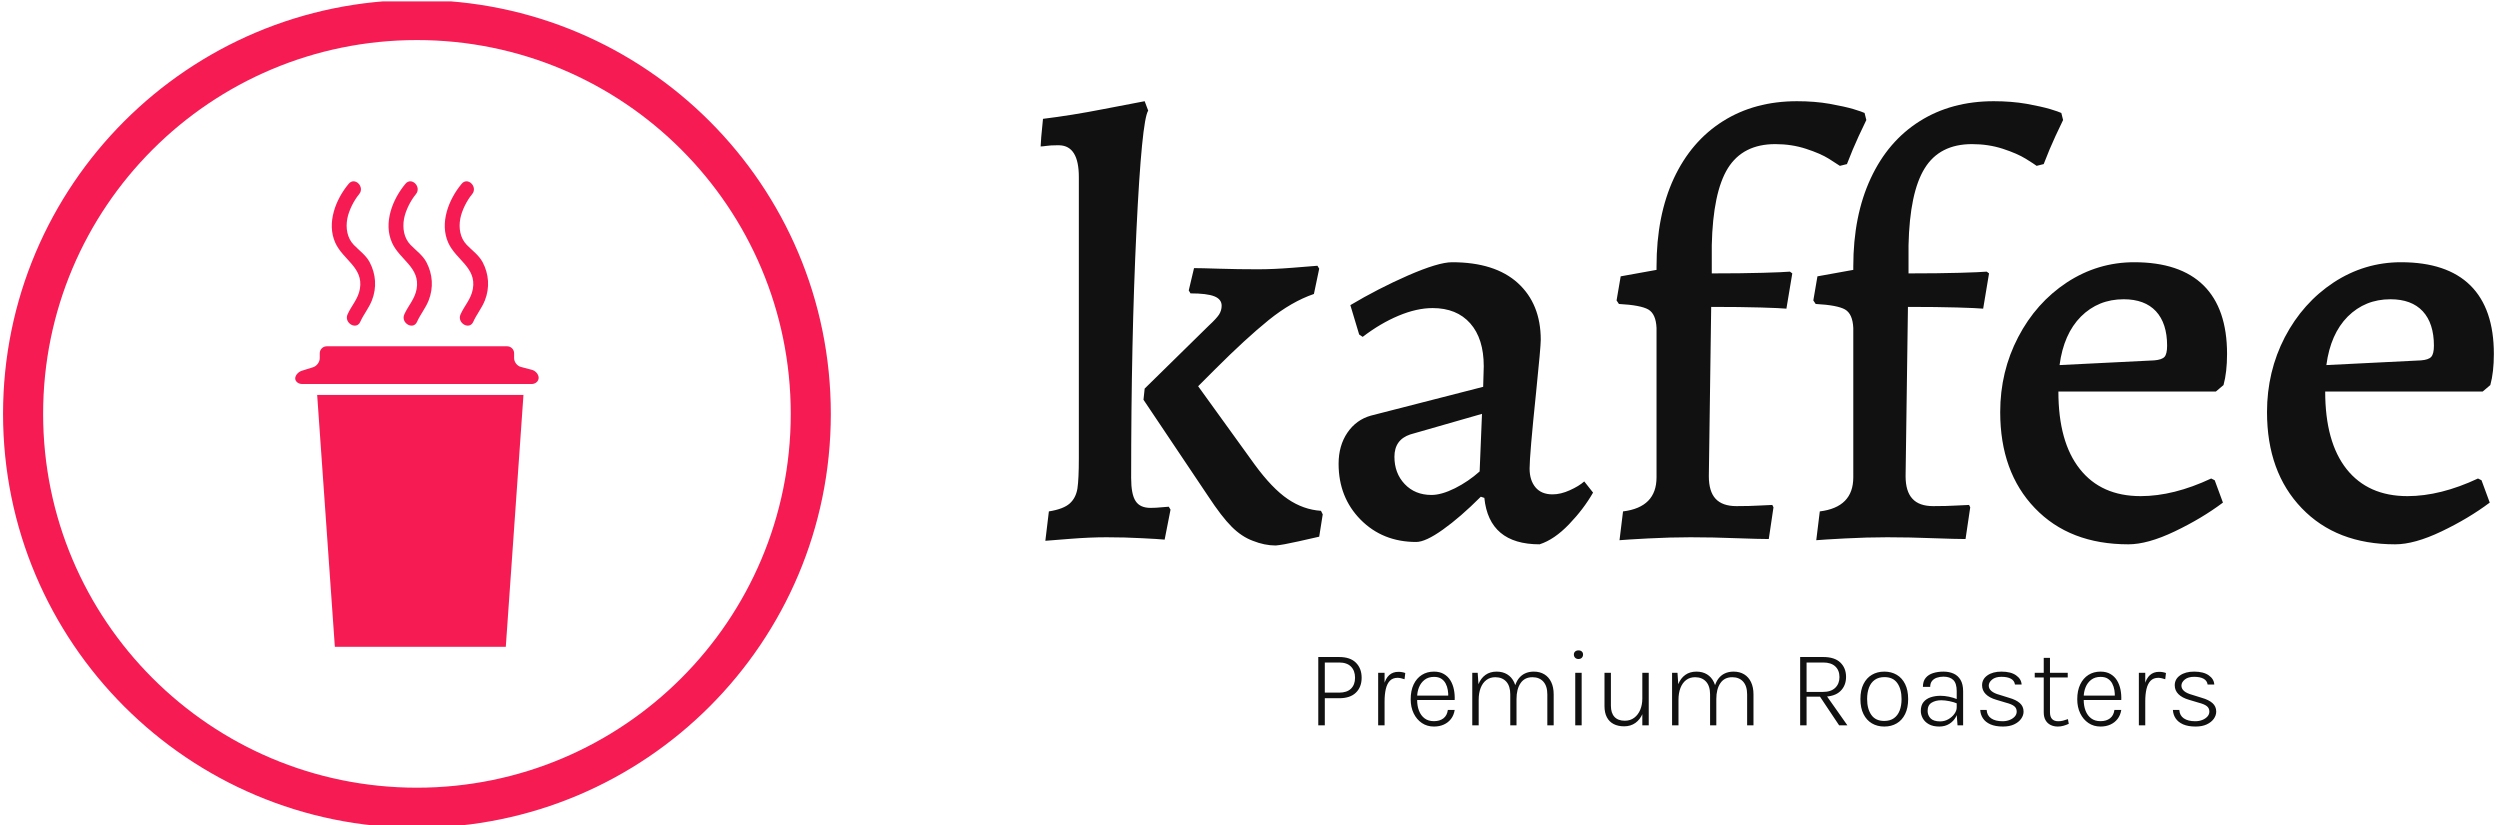 <svg xmlns="http://www.w3.org/2000/svg" version="1.1" xmlns:xlink="http://www.w3.org/1999/xlink" xmlns:svgjs="http://svgjs.dev/svgjs" width="1000" height="330" viewBox="0 0 1000 330"><g transform="matrix(1,0,0,1,-0.606,0.553)"><svg viewBox="0 0 396 131" data-background-color="#f8f8f8" preserveAspectRatio="xMidYMid meet" height="330" width="1000" xmlns="http://www.w3.org/2000/svg" xmlns:xlink="http://www.w3.org/1999/xlink"><g id="tight-bounds" transform="matrix(1,0,0,1,0.24,-0.22)"><svg viewBox="0 0 395.52 131.439" height="131.439" width="395.52"><g><svg viewBox="0 0 677.882 225.274" height="131.439" width="395.52"><g transform="matrix(1,0,0,1,282.362,27.545)"><svg viewBox="0 0 395.52 170.183" height="170.183" width="395.52"><g><svg viewBox="0 0 395.52 170.183" height="170.183" width="395.52"><g><svg viewBox="0 0 395.52 120.911" height="120.911" width="395.52"><g transform="matrix(1,0,0,1,0,0)"><svg width="395.52" viewBox="0.8 -37.1 123.64 37.8" height="120.911" data-palette-color="#111111"><path d="M1.5-2.2Q2.75-2.4 3.28-2.88 3.8-3.35 3.93-4.15 4.05-4.95 4.05-6.75L4.05-6.75 4.05-30.65Q4.05-33.3 2.4-33.35L2.4-33.35 2.15-33.35Q1.65-33.35 1.3-33.3 0.95-33.25 0.8-33.25L0.8-33.25 0.85-34.05 1-35.6Q3.45-35.9 6.15-36.43 8.85-36.95 9.65-37.1L9.65-37.1 9.95-36.3Q9.4-35.45 8.95-26.1 8.5-16.75 8.5-5.05L8.5-5.05Q8.5-3.65 8.88-3.08 9.25-2.5 10.15-2.5L10.15-2.5Q10.6-2.5 11.08-2.55 11.55-2.6 11.7-2.6L11.7-2.6 11.85-2.35 11.35 0.2Q10.85 0.15 9.43 0.08 8 0 6.4 0L6.4 0Q5 0 3.35 0.13 1.7 0.25 1.2 0.3L1.2 0.3 1.5-2.2ZM9.55-11.7L9.65-12.65 15.1-18Q15.75-18.6 15.98-18.95 16.2-19.3 16.2-19.7L16.2-19.7Q16.2-20.25 15.58-20.5 14.95-20.75 13.55-20.75L13.55-20.75 13.4-21 13.85-22.9Q14.4-22.9 15.98-22.85 17.55-22.8 19.3-22.8L19.3-22.8Q20.6-22.8 22.23-22.93 23.85-23.05 24.35-23.1L24.35-23.1 24.5-22.85 24.05-20.7Q22.15-20.05 20.2-18.48 18.25-16.9 15.65-14.3L15.65-14.3Q14.2-12.85 14.2-12.85L14.2-12.85 19-6.2Q20.5-4.15 21.83-3.25 23.15-2.35 24.65-2.25L24.65-2.25 24.8-1.95 24.5-0.05Q24.05 0.05 22.73 0.35 21.4 0.65 20.8 0.7L20.8 0.7Q19.85 0.7 18.85 0.3L18.85 0.3Q17.9-0.05 17.05-0.9 16.2-1.75 15.05-3.5L15.05-3.5 9.55-11.7ZM43.25 0.6Q38.95 0.6 38.55-3.35L38.55-3.35 38.25-3.45Q36.5-1.7 35.02-0.65 33.55 0.4 32.75 0.4L32.75 0.4Q29.9 0.4 28.02-1.5 26.15-3.4 26.15-6.25L26.15-6.25Q26.15-7.8 26.9-8.9 27.65-10 28.9-10.35L28.9-10.35 38.45-12.8 38.5-14.55Q38.5-16.9 37.35-18.2 36.2-19.5 34.15-19.5L34.15-19.5Q32.8-19.5 31.25-18.85 29.7-18.2 28.2-17.05L28.2-17.05 27.9-17.25 27.15-19.75Q29.5-21.15 32.07-22.28 34.65-23.4 35.8-23.4L35.8-23.4Q39.45-23.4 41.4-21.63 43.35-19.85 43.35-16.8L43.35-16.8Q43.35-16.2 42.95-12.3L42.95-12.3Q42.4-7 42.4-5.85L42.4-5.85Q42.4-4.85 42.9-4.25 43.4-3.65 44.35-3.65L44.35-3.65Q45.05-3.65 45.82-4 46.6-4.35 47.05-4.75L47.05-4.75 47.8-3.8Q47-2.4 45.75-1.1 44.5 0.2 43.25 0.6L43.25 0.6ZM34.05-3.6Q34.9-3.6 36.05-4.17 37.2-4.75 38.15-5.6L38.15-5.6 38.35-10.5 32.25-8.75Q30.9-8.3 30.9-6.85L30.9-6.85Q30.9-5.45 31.77-4.53 32.65-3.6 34.05-3.6L34.05-3.6ZM50.05 0.25L50.35-2.2Q53.2-2.55 53.2-5.1L53.2-5.1 53.2-17.8Q53.15-19 52.5-19.38 51.85-19.75 50-19.85L50-19.85 49.8-20.15 50.15-22.2 53.2-22.75 53.2-23.05Q53.2-27.35 54.67-30.53 56.15-33.7 58.85-35.4 61.55-37.1 65.15-37.1L65.15-37.1Q66.65-37.1 67.92-36.88 69.2-36.65 69.95-36.43 70.7-36.2 70.9-36.1L70.9-36.1 71.05-35.5Q70.9-35.2 70.4-34.13 69.9-33.05 69.4-31.75L69.4-31.75 68.8-31.6Q68.59-31.75 67.87-32.2 67.15-32.65 65.92-33.05 64.7-33.45 63.3-33.45L63.3-33.45Q60.55-33.45 59.27-31.4 58-29.35 57.9-24.85L57.9-24.85 57.9-22.45Q60.45-22.45 62.22-22.5 64-22.55 64.55-22.6L64.55-22.6 64.75-22.45 64.25-19.45Q63.75-19.5 62.05-19.55 60.35-19.6 57.85-19.6L57.85-19.6 57.65-5.2Q57.65-3.9 58.22-3.28 58.8-2.65 60-2.65L60-2.65Q61.15-2.65 61.97-2.7 62.8-2.75 63.05-2.75L63.05-2.75 63.15-2.55 62.75 0.15Q62 0.15 60 0.08 58 0 56.1 0L56.1 0Q54.35 0 52.47 0.1 50.6 0.2 50.05 0.25L50.05 0.25ZM66.79 0.25L67.09-2.2Q69.94-2.55 69.94-5.1L69.94-5.1 69.94-17.8Q69.89-19 69.24-19.38 68.59-19.75 66.74-19.85L66.74-19.85 66.54-20.15 66.89-22.2 69.94-22.75 69.94-23.05Q69.94-27.35 71.42-30.53 72.89-33.7 75.59-35.4 78.29-37.1 81.89-37.1L81.89-37.1Q83.39-37.1 84.67-36.88 85.94-36.65 86.69-36.43 87.44-36.2 87.64-36.1L87.64-36.1 87.79-35.5Q87.64-35.2 87.14-34.13 86.64-33.05 86.14-31.75L86.14-31.75 85.54-31.6Q85.34-31.75 84.62-32.2 83.89-32.65 82.67-33.05 81.44-33.45 80.04-33.45L80.04-33.45Q77.29-33.45 76.02-31.4 74.74-29.35 74.64-24.85L74.64-24.85 74.64-22.45Q77.19-22.45 78.97-22.5 80.74-22.55 81.29-22.6L81.29-22.6 81.49-22.45 80.99-19.45Q80.49-19.5 78.79-19.55 77.09-19.6 74.59-19.6L74.59-19.6 74.39-5.2Q74.39-3.9 74.97-3.28 75.54-2.65 76.74-2.65L76.74-2.65Q77.89-2.65 78.72-2.7 79.54-2.75 79.79-2.75L79.79-2.75 79.89-2.55 79.49 0.15Q78.74 0.15 76.74 0.08 74.74 0 72.84 0L72.84 0Q71.09 0 69.22 0.1 67.34 0.2 66.79 0.25L66.79 0.25ZM93.34 0.6Q88.34 0.6 85.39-2.48 82.44-5.55 82.44-10.65L82.44-10.65Q82.44-14.1 83.97-17.03 85.49-19.95 88.11-21.68 90.74-23.4 93.84-23.4L93.84-23.4Q97.74-23.4 99.74-21.43 101.74-19.45 101.74-15.6L101.74-15.6Q101.74-14.05 101.44-12.95L101.44-12.95 100.79-12.4 87.39-12.4Q87.39-8.1 89.22-5.8 91.04-3.5 94.39-3.5L94.39-3.5Q97.19-3.5 100.39-5L100.39-5 100.69-4.85 101.39-2.95Q99.59-1.6 97.29-0.5 94.99 0.6 93.34 0.6L93.34 0.6ZM87.49-14.65L95.54-15.05Q96.19-15.1 96.42-15.35 96.64-15.6 96.64-16.3L96.64-16.3Q96.64-18.2 95.69-19.23 94.74-20.25 92.94-20.25L92.94-20.25Q90.79-20.25 89.31-18.78 87.84-17.3 87.49-14.65L87.49-14.65ZM116.04 0.6Q111.04 0.6 108.09-2.48 105.14-5.55 105.14-10.65L105.14-10.65Q105.14-14.1 106.66-17.03 108.19-19.95 110.81-21.68 113.44-23.4 116.54-23.4L116.54-23.4Q120.44-23.4 122.44-21.43 124.44-19.45 124.44-15.6L124.44-15.6Q124.44-14.05 124.14-12.95L124.14-12.95 123.49-12.4 110.09-12.4Q110.09-8.1 111.91-5.8 113.74-3.5 117.09-3.5L117.09-3.5Q119.89-3.5 123.09-5L123.09-5 123.39-4.85 124.09-2.95Q122.29-1.6 119.99-0.5 117.69 0.6 116.04 0.6L116.04 0.6ZM110.19-14.65L118.24-15.05Q118.89-15.1 119.11-15.35 119.34-15.6 119.34-16.3L119.34-16.3Q119.34-18.2 118.39-19.23 117.44-20.25 115.64-20.25L115.64-20.25Q113.49-20.25 112.01-18.78 110.54-17.3 110.19-14.65L110.19-14.65Z" opacity="1" transform="matrix(1,0,0,1,0,0)" fill="#111111" class="undefined-text-0" data-fill-palette-color="primary" id="text-0"></path></svg></g></svg></g><g transform="matrix(1,0,0,1,75.544,149.455)"><svg viewBox="0 0 244.431 20.728" height="20.728" width="244.431"><g transform="matrix(1,0,0,1,0,0)"><svg width="244.431" viewBox="5.18 -33.88 405.91 34.43" height="20.728" data-palette-color="#111111"><path d="M8.13 0L5.18 0 5.18-30.88 14.6-30.88Q19.63-30.88 22.2-28.3 24.78-25.73 24.78-21.5L24.78-21.5Q24.78-17.32 22.2-14.79 19.63-12.25 14.6-12.25L14.6-12.25 8.13-12.25 8.13 0ZM8.13-28.4L8.13-14.78 14.6-14.78Q18.13-14.78 19.96-16.56 21.8-18.35 21.8-21.5L21.8-21.5Q21.8-24.7 19.96-26.55 18.13-28.4 14.6-28.4L14.6-28.4 8.13-28.4ZM35.15 0L32.25 0 32.25-23.75 35.15-23.75 35.15 0ZM35.15-10.88L34.07-10.88Q34.07-15.33 34.85-18.28 35.62-21.23 37.25-22.7 38.87-24.18 41.4-24.18L41.4-24.18Q42.27-24.18 43.01-24.05 43.75-23.93 44.5-23.65L44.5-23.65 44.17-20.83Q43.45-21.1 42.57-21.29 41.7-21.48 41.05-21.48L41.05-21.48Q38.82-21.48 37.53-20.13 36.25-18.78 35.7-16.39 35.15-14 35.15-10.88L35.15-10.88ZM57.47 0.55L57.47 0.55Q54.37 0.55 52.01-1.04 49.65-2.63 48.3-5.41 46.95-8.2 46.95-11.78L46.95-11.78Q46.95-15.68 48.28-18.48 49.62-21.28 51.98-22.78 54.34-24.28 57.47-24.28L57.47-24.28Q60.09-24.28 61.93-23.21 63.77-22.15 64.9-20.33 66.02-18.5 66.48-16.2 66.95-13.9 66.84-11.45L66.84-11.45 49.32-11.45 49.32-13.45 65.07-13.45 63.92-12.7Q64-14.33 63.73-15.94 63.47-17.55 62.76-18.9 62.05-20.25 60.77-21.08 59.5-21.9 57.5-21.9L57.5-21.9Q54.95-21.9 53.25-20.59 51.55-19.28 50.71-17.19 49.87-15.1 49.87-12.73L49.87-12.73 49.87-11.5Q49.87-8.78 50.71-6.6 51.55-4.42 53.23-3.15 54.92-1.88 57.47-1.88L57.47-1.88Q60.09-1.88 61.76-3.16 63.42-4.45 63.75-6.95L63.75-6.95 66.84-6.95Q66.47-4.58 65.18-2.9 63.9-1.23 61.92-0.34 59.95 0.55 57.47 0.55ZM111.59 0L108.72 0 108.72-13.98Q108.72-17.75 106.92-19.75 105.12-21.75 101.99-21.75L101.99-21.75Q98.44-21.75 96.62-19.06 94.79-16.38 94.79-11.9L94.79-11.9 93.32-11.9Q93.32-14.83 93.92-17.14 94.52-19.45 95.69-21.04 96.87-22.63 98.61-23.45 100.34-24.28 102.62-24.28L102.62-24.28Q105.37-24.28 107.38-23.05 109.39-21.83 110.49-19.51 111.59-17.2 111.59-13.98L111.59-13.98 111.59 0ZM77.69 0L74.79 0 74.79-23.73 77.24-23.73 77.59-18.6Q78.67-21.28 80.74-22.78 82.82-24.28 85.82-24.28L85.82-24.28Q88.57-24.28 90.58-23.05 92.59-21.83 93.69-19.51 94.79-17.2 94.79-13.98L94.79-13.98 94.79 0 91.97 0 91.97-13.98Q91.97-17.75 90.16-19.75 88.34-21.75 85.17-21.75L85.17-21.75Q82.84-21.75 81.16-20.48 79.47-19.2 78.58-16.9 77.69-14.6 77.69-11.53L77.69-11.53 77.69 0ZM122.79-29.98L122.79-29.98Q121.87-29.98 121.29-30.55 120.72-31.13 120.72-32L120.72-32Q120.72-32.85 121.29-33.36 121.87-33.88 122.79-33.88L122.79-33.88Q123.77-33.88 124.31-33.36 124.87-32.85 124.87-32L124.87-32Q124.87-31.13 124.31-30.55 123.77-29.98 122.79-29.98ZM124.24 0L121.34 0 121.34-23.75 124.24-23.75 124.24 0ZM151.66 0L151.66-23.75 154.56-23.75 154.56 0 151.66 0ZM134.56-8.7L134.56-23.75 137.46-23.75 137.46-8.85Q137.46-5.55 139.08-3.81 140.69-2.08 143.74-2.08L143.74-2.08Q146.24-2.08 148.01-3.43 149.79-4.78 150.73-7.05 151.66-9.33 151.66-12.08L151.66-12.08 153.04-12.08Q153.04-8.28 151.86-5.45 150.69-2.63 148.54-1.09 146.39 0.45 143.44 0.45L143.44 0.45Q140.69 0.45 138.7-0.58 136.71-1.6 135.64-3.64 134.56-5.68 134.56-8.7L134.56-8.7ZM201.91 0L199.04 0 199.04-13.98Q199.04-17.75 197.24-19.75 195.44-21.75 192.31-21.75L192.31-21.75Q188.76-21.75 186.94-19.06 185.11-16.38 185.11-11.9L185.11-11.9 183.64-11.9Q183.64-14.83 184.24-17.14 184.84-19.45 186.01-21.04 187.19-22.63 188.92-23.45 190.66-24.28 192.94-24.28L192.94-24.28Q195.69-24.28 197.7-23.05 199.71-21.83 200.81-19.51 201.91-17.2 201.91-13.98L201.91-13.98 201.91 0ZM168.01 0L165.11 0 165.11-23.73 167.56-23.73 167.91-18.6Q168.99-21.28 171.06-22.78 173.14-24.28 176.14-24.28L176.14-24.28Q178.89-24.28 180.9-23.05 182.91-21.83 184.01-19.51 185.11-17.2 185.11-13.98L185.11-13.98 185.11 0 182.29 0 182.29-13.98Q182.29-17.75 180.47-19.75 178.66-21.75 175.49-21.75L175.49-21.75Q173.16-21.75 171.47-20.48 169.79-19.2 168.9-16.9 168.01-14.6 168.01-11.53L168.01-11.53 168.01 0ZM225.91 0L223.01 0 223.01-30.88 233.43-30.88Q238.58-30.88 241.17-28.39 243.76-25.9 243.76-21.9L243.76-21.9Q243.76-17.93 241.17-15.44 238.58-12.95 233.43-12.95L233.43-12.95 225.91-12.95 225.91 0ZM244.36 0L240.63 0 231.43-13.78 234.66-13.78 244.36 0ZM225.91-28.4L225.91-15.1 233.28-15.1Q236.96-15.1 238.87-16.96 240.78-18.82 240.78-21.8L240.78-21.8Q240.78-24.85 238.89-26.63 237.01-28.4 233.43-28.4L233.43-28.4 225.91-28.4ZM261.05 0.55L261.05 0.55Q257.88 0.55 255.45-0.88 253.03-2.3 251.64-5.08 250.25-7.85 250.25-11.88L250.25-11.88Q250.25-15.9 251.64-18.66 253.03-21.43 255.45-22.85 257.88-24.28 261.05-24.28L261.05-24.28Q264.23-24.28 266.65-22.85 269.08-21.43 270.45-18.66 271.83-15.9 271.83-11.88L271.83-11.88Q271.83-7.85 270.45-5.08 269.08-2.3 266.65-0.88 264.23 0.55 261.05 0.55ZM261-1.98L261-1.98Q263.63-1.98 265.38-3.21 267.13-4.45 267.99-6.68 268.85-8.9 268.85-11.88L268.85-11.88Q268.85-16.35 266.94-19.07 265.03-21.8 261.1-21.8L261.1-21.8Q258.48-21.8 256.74-20.56 255-19.33 254.14-17.09 253.28-14.85 253.28-11.88L253.28-11.88Q253.28-7.43 255.19-4.7 257.1-1.98 261-1.98ZM296.68 0L294.15 0 293.78-4.93 293.78-15.43Q293.78-19 292.23-20.5 290.68-22 287.8-22L287.8-22Q286.2-22 284.82-21.54 283.45-21.08 282.63-20.06 281.8-19.05 281.8-17.4L281.8-17.4 278.5-17.4Q278.5-19.93 279.75-21.44 281-22.95 283.11-23.61 285.23-24.28 287.8-24.28L287.8-24.28Q290.35-24.28 292.35-23.39 294.35-22.5 295.51-20.54 296.68-18.57 296.68-15.38L296.68-15.38 296.68 0ZM285.9 0.55L285.9 0.55Q283.05 0.55 281.2-0.49 279.35-1.53 278.45-3.15 277.55-4.78 277.55-6.5L277.55-6.5Q277.55-9 278.76-10.5 279.98-12 282.01-12.68 284.05-13.35 286.48-13.35L286.48-13.35Q288.3-13.35 290.26-12.94 292.23-12.53 294.03-11.8L294.03-11.8 294.03-9.85Q292.48-10.53 290.45-10.93 288.43-11.33 286.78-11.33L286.78-11.33Q284.23-11.33 282.43-10.23 280.63-9.13 280.63-6.5L280.63-6.5Q280.63-4.53 281.96-3.15 283.3-1.78 286.28-1.78L286.28-1.78Q288.3-1.78 290-2.75 291.7-3.73 292.74-5.18 293.78-6.63 293.78-8.1L293.78-8.1 294.5-8.1Q294.5-5.83 293.44-3.85 292.38-1.88 290.44-0.66 288.5 0.55 285.9 0.55ZM314.7 0.55L314.7 0.55Q311.25 0.55 309.01-0.45 306.77-1.45 305.65-3.15 304.52-4.85 304.42-6.95L304.42-6.95 307.32-6.95Q307.47-4.42 309.36-3.14 311.25-1.85 314.52-1.85L314.52-1.85Q316.22-1.85 317.67-2.41 319.12-2.98 320.01-3.96 320.9-4.95 320.9-6.2L320.9-6.2Q320.9-7.8 319.72-8.7 318.55-9.6 316-10.25L316-10.25 311.67-11.55Q308.55-12.45 306.9-14.11 305.25-15.78 305.25-18.1L305.25-18.1Q305.25-20.9 307.67-22.59 310.1-24.28 314-24.28L314-24.28Q318.25-24.28 320.62-22.6 323-20.93 323.12-18.43L323.12-18.43 320.12-18.43Q319.85-20.2 318.3-21.06 316.75-21.93 314-21.93L314-21.93Q311.27-21.93 309.77-20.68 308.27-19.43 308.27-17.95L308.27-17.95Q308.27-15.1 313.17-13.78L313.17-13.78 317.42-12.45Q320.62-11.55 322.31-10.05 324-8.55 324-6.2L324-6.2Q324-4.48 322.88-2.93 321.77-1.38 319.7-0.41 317.62 0.55 314.7 0.55ZM339.47 0.55L339.47 0.55Q337.62 0.55 336.18-0.18 334.75-0.9 333.93-2.33 333.12-3.75 333.12-5.85L333.12-5.85 333.12-30.48 335.94-30.48 335.94-5.9Q335.94-1.85 339.69-1.85L339.69-1.85Q340.8-1.85 341.8-2.1 342.8-2.35 344.05-2.8L344.05-2.8 344.44-0.68Q343.22-0.13 342 0.21 340.77 0.55 339.47 0.55ZM343.97-21.63L329.05-21.63 329.05-23.73 343.97-23.73 343.97-21.63ZM358.79 0.55L358.79 0.55Q355.69 0.55 353.33-1.04 350.97-2.63 349.62-5.41 348.27-8.2 348.27-11.78L348.27-11.78Q348.27-15.68 349.61-18.48 350.94-21.28 353.31-22.78 355.67-24.28 358.79-24.28L358.79-24.28Q361.42-24.28 363.25-23.21 365.09-22.15 366.22-20.33 367.34-18.5 367.81-16.2 368.27-13.9 368.17-11.45L368.17-11.45 350.64-11.45 350.64-13.45 366.39-13.45 365.24-12.7Q365.32-14.33 365.06-15.94 364.79-17.55 364.08-18.9 363.37-20.25 362.09-21.08 360.82-21.9 358.82-21.9L358.82-21.9Q356.27-21.9 354.57-20.59 352.87-19.28 352.03-17.19 351.19-15.1 351.19-12.73L351.19-12.73 351.19-11.5Q351.19-8.78 352.03-6.6 352.87-4.42 354.56-3.15 356.24-1.88 358.79-1.88L358.79-1.88Q361.42-1.88 363.08-3.16 364.74-4.45 365.07-6.95L365.07-6.95 368.17-6.95Q367.79-4.58 366.5-2.9 365.22-1.23 363.24-0.34 361.27 0.55 358.79 0.55ZM379.01 0L376.12 0 376.12-23.75 379.01-23.75 379.01 0ZM379.01-10.88L377.94-10.88Q377.94-15.33 378.72-18.28 379.49-21.23 381.12-22.7 382.74-24.18 385.26-24.18L385.26-24.18Q386.14-24.18 386.88-24.05 387.62-23.93 388.37-23.65L388.37-23.65 388.04-20.83Q387.31-21.1 386.44-21.29 385.56-21.48 384.92-21.48L384.92-21.48Q382.69-21.48 381.4-20.13 380.12-18.78 379.56-16.39 379.01-14 379.01-10.88L379.01-10.88ZM401.79 0.55L401.79 0.55Q398.34 0.55 396.1-0.45 393.86-1.45 392.74-3.15 391.61-4.85 391.51-6.95L391.51-6.95 394.41-6.95Q394.56-4.42 396.45-3.14 398.34-1.85 401.61-1.85L401.61-1.85Q403.31-1.85 404.76-2.41 406.21-2.98 407.1-3.96 407.99-4.95 407.99-6.2L407.99-6.2Q407.99-7.8 406.81-8.7 405.64-9.6 403.09-10.25L403.09-10.25 398.76-11.55Q395.64-12.45 393.99-14.11 392.34-15.78 392.34-18.1L392.34-18.1Q392.34-20.9 394.76-22.59 397.19-24.28 401.09-24.28L401.09-24.28Q405.34-24.28 407.71-22.6 410.09-20.93 410.21-18.43L410.21-18.43 407.21-18.43Q406.94-20.2 405.39-21.06 403.84-21.93 401.09-21.93L401.09-21.93Q398.36-21.93 396.86-20.68 395.36-19.43 395.36-17.95L395.36-17.95Q395.36-15.1 400.26-13.78L400.26-13.78 404.51-12.45Q407.71-11.55 409.4-10.05 411.09-8.55 411.09-6.2L411.09-6.2Q411.09-4.48 409.98-2.93 408.86-1.38 406.79-0.41 404.71 0.55 401.79 0.55Z" opacity="1" transform="matrix(1,0,0,1,0,0)" fill="#111111" class="undefined-text-1" data-fill-palette-color="secondary" id="text-1"></path></svg></g></svg></g></svg></g></svg></g><g><svg viewBox="0 0 225.274 225.274" height="225.274" width="225.274"><g><svg></svg></g><g id="icon-0"><svg viewBox="0 0 225.274 225.274" height="225.274" width="225.274"><g><path d="M0 112.637c0-62.208 50.429-112.637 112.637-112.637 62.208 0 112.637 50.429 112.637 112.637 0 62.208-50.429 112.637-112.637 112.637-62.208 0-112.637-50.429-112.637-112.637zM112.637 214.37c56.186 0 101.733-45.547 101.733-101.733 0-56.186-45.547-101.733-101.733-101.733-56.186 0-101.733 45.547-101.733 101.733 0 56.186 45.547 101.733 101.733 101.733z" data-fill-palette-color="accent" fill="#f61b53" stroke="transparent"></path></g><g transform="matrix(1,0,0,1,79.511,49.343)"><svg viewBox="0 0 66.251 126.588" height="126.588" width="66.251"><g><svg xmlns="http://www.w3.org/2000/svg" xmlns:xlink="http://www.w3.org/1999/xlink" version="1.1" x="0" y="0" viewBox="0.471 0.453 99.201 189.547" enable-background="new 0 0 100 190.153" xml:space="preserve" width="66.251" height="126.588" class="icon-wb-0" data-fill-palette-color="accent" id="wb-0"><g fill="#f61b53" data-fill-palette-color="accent"><polygon fill="#f61b53" points="86.282,190.153 16.625,190.153 9.417,87.497 93.484,87.497  " data-fill-palette-color="accent"></polygon><g fill="#f61b53" data-fill-palette-color="accent"><path fill="#f61b53" d="M99.672 80.529c0 1.391-1.275 2.529-2.835 2.529H3.305c-1.559 0-2.834-1.025-2.834-2.279s1.217-2.66 2.705-3.126l4.59-1.436c1.488-0.466 2.705-2.122 2.705-3.681v-2.018c0-1.559 1.275-2.834 2.834-2.834h73.532c1.56 0 2.835 1.275 2.835 2.834v2.018c0 1.559 1.233 3.159 2.741 3.555l4.518 1.188C98.438 77.676 99.672 79.139 99.672 80.529z" data-fill-palette-color="accent"></path></g></g><g fill="#f61b53" data-fill-palette-color="accent"><g fill="#f61b53" data-fill-palette-color="accent"><path fill="#f61b53" d="M22.271 1.46c-5.315 6.353-9.067 15.971-5.484 24.001 3.123 7 11.552 10.077 10.042 18.829-0.713 4.136-3.417 6.776-5.027 10.389-1.561 3.502 3.608 6.557 5.181 3.028 1.346-3.02 3.511-5.597 4.751-8.759 2.017-5.14 1.634-10.656-0.916-15.5-1.525-2.899-4.317-4.827-6.53-7.134-2.699-2.813-3.277-6.867-2.611-10.547 0.636-3.52 2.777-7.603 4.836-10.065C28.978 2.756 24.757-1.512 22.271 1.46L22.271 1.46z" data-fill-palette-color="accent"></path></g></g><g fill="#f61b53" data-fill-palette-color="accent"><g fill="#f61b53" data-fill-palette-color="accent"><path fill="#f61b53" d="M45.399 1.46c-5.314 6.353-9.066 15.971-5.484 24.001 3.122 7 11.55 10.077 10.041 18.829-0.713 4.136-3.417 6.776-5.026 10.389-1.56 3.502 3.609 6.557 5.181 3.028 1.346-3.02 3.51-5.598 4.75-8.759 2.016-5.14 1.634-10.656-0.915-15.5-1.525-2.899-4.316-4.827-6.529-7.134-2.699-2.813-3.276-6.867-2.611-10.547 0.636-3.52 2.777-7.603 4.836-10.065C52.105 2.756 47.884-1.512 45.399 1.46L45.399 1.46z" data-fill-palette-color="accent"></path></g></g><g fill="#f61b53" data-fill-palette-color="accent"><g fill="#f61b53" data-fill-palette-color="accent"><path fill="#f61b53" d="M68.31 1.46c-5.315 6.353-9.067 15.971-5.484 24.001 3.122 7 11.552 10.077 10.042 18.829-0.713 4.136-3.417 6.776-5.027 10.389-1.561 3.502 3.608 6.557 5.182 3.028 1.346-3.02 3.511-5.597 4.751-8.759 2.017-5.14 1.634-10.656-0.915-15.5-1.526-2.899-4.317-4.827-6.531-7.134-2.699-2.813-3.276-6.867-2.611-10.547 0.637-3.521 2.777-7.603 4.837-10.065C75.017 2.757 70.795-1.511 68.31 1.46L68.31 1.46z" data-fill-palette-color="accent"></path></g></g></svg></g></svg></g></svg></g></svg></g></svg></g><defs></defs></svg><rect width="395.52" height="131.439" fill="none" stroke="none" visibility="hidden"></rect></g></svg></g></svg>